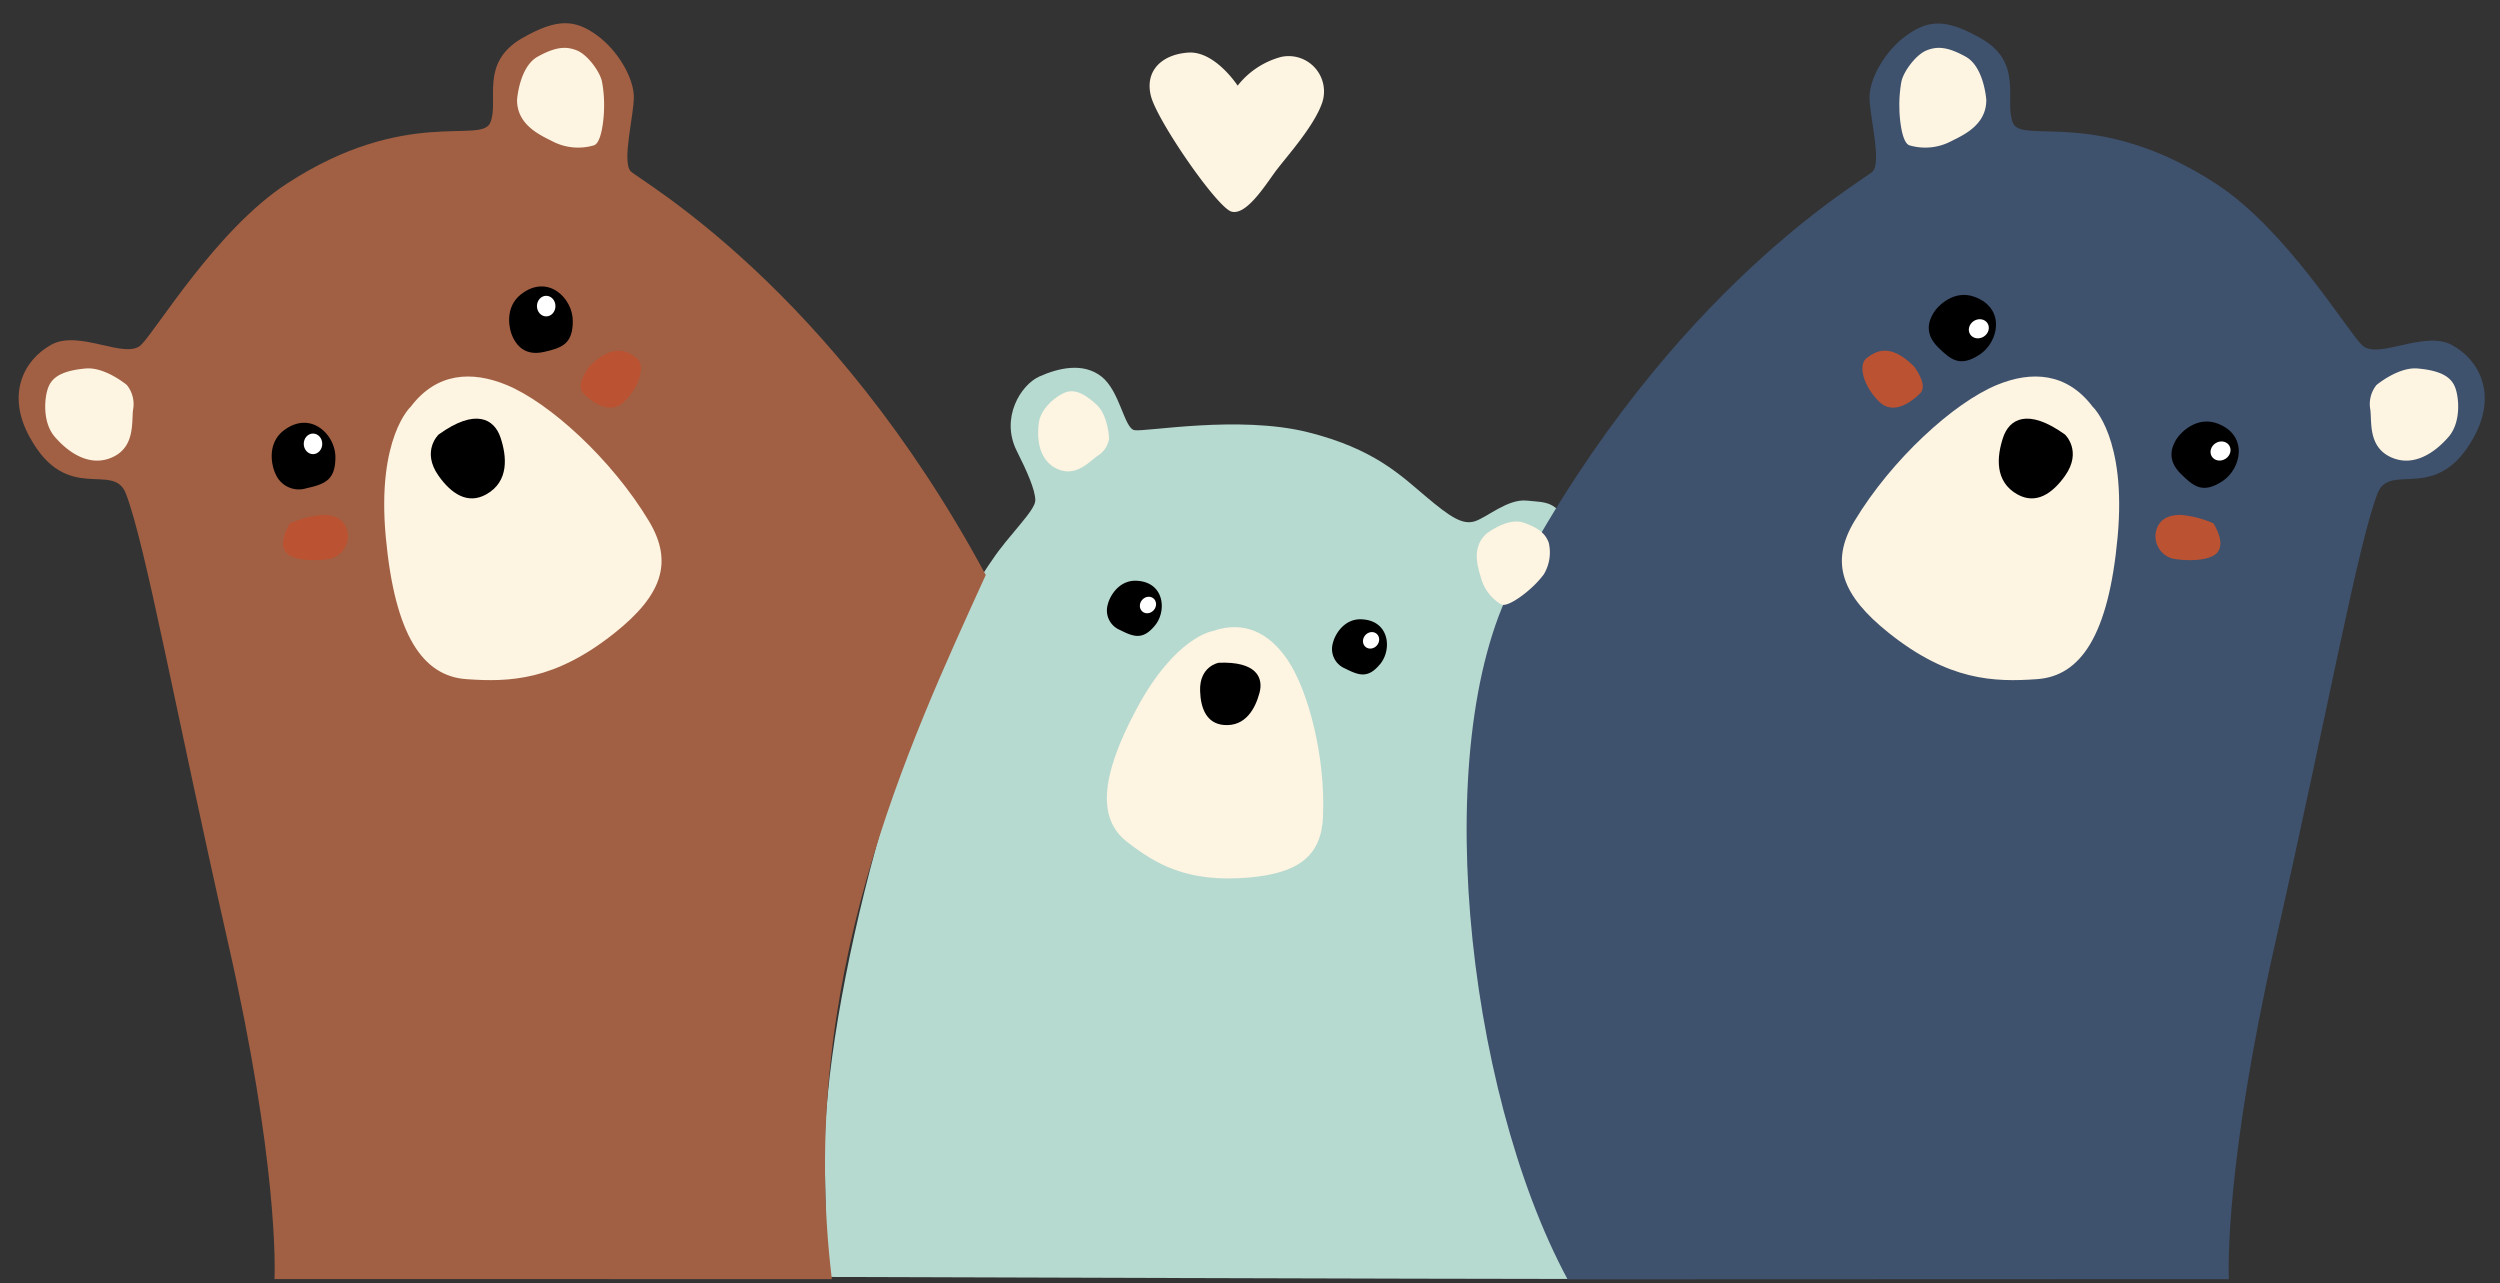<svg id="Layer_2" data-name="Layer 2" xmlns="http://www.w3.org/2000/svg" viewBox="0 0 500 256.65"><rect x="0" y="0" width="500" height="256.65" fill="#333333" stroke="none"/><defs><style>.cls-1{fill:#b6d9d0;}.cls-2{fill:#3e516d;}.cls-3{fill:#a16044;}.cls-4{fill:#fdf4e2;}.cls-5{fill:#bb5232;}.cls-6{fill:#fff;}</style></defs><path class="cls-1" d="M165.77,255.39s124.7.41,153.19.41c-8.67-14-16.1-118.92-16.51-121s0-7,1.24-9.08,7.84-5,10.32-7.44,2.89-7.43,0-12.8-4.54-4.95-8.67-5.36c-3.79-.38-7.85,3.3-10.33,4.12s-4.95-.82-9.91-5-10.32-9.5-23.53-12.8c-13.84-3.46-32.63,0-34.69-.41s-2.89-7.85-6.61-10.74-8.67-1.65-12.38,0-7.85,8.26-4.55,14.87c2.07,4.12,3.72,7.84,3.72,9.91s-5.37,7-8.67,12c-16.93,24-33.86,89.61-33.45,119.34C165.22,251.67,165.77,255.39,165.77,255.39Z"/><path class="cls-2" d="M445.77,255.82c-.09-2.09-.68-23.29,9.3-67.33C465.6,142,471.59,108.8,475.51,98.68c2.5-6.46,11.77,2.27,19.2-11.15C499.46,79,496,72.05,490.38,69s-14.87,3.1-18,0-15.14-23.1-29.11-32.21c-23.74-15.48-38.81-7.84-40.67-12.18s2.27-12-6.4-16.93c-7-4-10.53-3.72-14.87-.62s-7.43,8.67-7.43,12.39,2.48,13,.62,14.86-40.05,23.13-71,80.73c-18,31.75-10.6,102.59,10,140.83Z"/><path class="cls-3" d="M25.16,98.68C29.09,108.8,35.07,142,45.6,188.49c10,44,9.39,65.24,9.3,67.33H166.37C159.21,196.65,181.68,149,197.15,115c-31-57.6-69.17-78.87-71-80.73s.62-11.15.62-14.86S123.65,10.11,119.31,7s-7.87-3.38-14.86.62c-8.68,5-4.55,12.59-6.4,16.93s-16.93-3.3-40.68,12.18c-14,9.11-26,29.11-29.11,32.21s-12.39-3.1-18,0S1.22,79,6,87.53C13.39,101,22.66,92.22,25.16,98.68Z"/><path class="cls-4" d="M247.53,17.13s-4.55-7-9.91-6.61-8.68,3.72-7.44,8.67,13.22,22.3,16.11,23.13,6.6-5,8.67-7.85,7.84-9.08,9.5-14a7.07,7.07,0,0,0-8.26-9.08A16.45,16.45,0,0,0,247.53,17.13Z"/><path class="cls-4" d="M82.15,81.34s-6.82,6.19-5,26,7.44,27.87,16.11,28.49,17.71.32,29.73-9.29c9.29-7.43,11.79-14,6.81-22.3-7.43-12.38-19.9-23.71-28.49-27.25C94.33,74.11,87.31,74.52,82.15,81.34Z"/><path d="M87.72,86.91s-3.51,3.31,0,8.26c2.52,3.55,5.78,5.78,9.5,3.72,4.66-2.59,4.13-7.64,2.89-11.36S95.16,81.54,87.72,86.91Z"/><path class="cls-5" d="M117.87,73.29S115,77,116.63,78.65s5.37,4.55,8.26,1.65c3.3-3.3,4.13-7.43,2.47-8.67S122.82,68.33,117.87,73.29Z"/><path class="cls-5" d="M58,104.67s-2.48,3.71-.82,5.78,7.43,1.65,9.08,1.24a4.65,4.65,0,0,0,3.3-5c-.41-2.48-2.06-3.71-5-3.71A20.16,20.16,0,0,0,58,104.67Z"/><path class="cls-4" d="M25.37,77S21,73.34,17.11,73.7c-4.54.41-6.61,1.65-7.43,3.71s-1.24,7,1.24,9.91c2.68,3.14,7,6.2,11.56,4.13s3.82-7,4.13-9.49A6.08,6.08,0,0,0,25.37,77Z"/><path class="cls-4" d="M103.41,20s.42-6.61,4.13-8.67,5.78-2.07,7.85-1.24,4.54,4.13,5,6.19a25,25,0,0,1,.42,5.37c0,1.65-.42,7-2.07,7.43a11.15,11.15,0,0,1-8.26-.82C108,27,103.41,25,103.41,20Z"/><path d="M56.75,86.09c-3.37,2.59-2.47,7-1.65,8.67a5.05,5.05,0,0,0,6.19,2.89c3.72-.83,5.79-1.65,5.79-6.2S62.12,82,56.75,86.09Z"/><ellipse class="cls-6" cx="62.6" cy="88.77" rx="1.85" ry="2.06"/><path d="M104.24,58.83c-3.37,2.59-2.48,7-1.65,8.67s2.48,3.72,6.19,2.89,5.78-1.65,5.78-6.19S109.61,54.7,104.24,58.83Z"/><ellipse class="cls-6" cx="109.24" cy="61.22" rx="1.85" ry="2.06"/><path class="cls-4" d="M418.53,81.34s6.81,6.19,5,26-7.43,27.87-16.1,28.49-17.72.32-29.73-9.29c-9.29-7.43-11.79-14-6.82-22.3,7.44-12.38,19.9-23.71,28.5-27.25C406.35,74.11,413.37,74.52,418.53,81.34Z"/><path d="M413,86.91s3.51,3.31,0,8.26c-2.52,3.55-5.78,5.78-9.5,3.72-4.65-2.59-4.12-7.64-2.89-11.36S405.52,81.54,413,86.91Z"/><path class="cls-5" d="M382.81,73.29s2.89,3.71,1.24,5.36-5.37,4.55-8.26,1.65c-3.31-3.3-4.13-7.43-2.48-8.67S377.85,68.33,382.81,73.29Z"/><path class="cls-5" d="M442.68,104.67s2.48,3.71.83,5.78-7.43,1.65-9.09,1.24a4.66,4.66,0,0,1-3.3-5c.41-2.48,2.07-3.71,5-3.71A20.07,20.07,0,0,1,442.68,104.67Z"/><path class="cls-4" d="M475.3,77s4.36-3.66,8.26-3.3c4.55.41,6.61,1.65,7.44,3.71s1.23,7-1.24,9.91c-2.69,3.14-7,6.2-11.56,4.13s-3.83-7-4.13-9.49A6.06,6.06,0,0,1,475.3,77Z"/><path class="cls-4" d="M397.26,20s-.41-6.61-4.13-8.67-5.78-2.07-7.84-1.24-4.55,4.13-5,6.19a25.63,25.63,0,0,0-.41,5.37c0,1.65.41,7,2.06,7.43a11.14,11.14,0,0,0,8.26-.82C392.72,27,397.26,25,397.26,20Z"/><path d="M394.86,59.35c-4-1.44-7.25,1.7-8.19,3.28s-1.8,4.09.9,6.78,4.51,4,8.33,1.53S401.23,61.65,394.86,59.35Z"/><ellipse class="cls-6" cx="395.75" cy="65.73" rx="2.06" ry="1.85" transform="translate(26.95 223.6) rotate(-32.6)"/><path d="M443.41,84.67c-4-1.44-7.25,1.7-8.2,3.28s-1.79,4.09.91,6.78,4.5,4,8.33,1.53S449.78,87,443.41,84.67Z"/><ellipse class="cls-6" cx="444.09" cy="90.17" rx="2.06" ry="1.85" transform="translate(21.4 253.5) rotate(-32.6)"/><path class="cls-4" d="M221.82,87.72s-.16-4.61-2.49-6.77c-2.71-2.51-4.58-3.09-6.27-2.46s-4.91,3.06-5.3,6.12c-.44,3.32.07,7.59,3.78,9.21s6.32-1.51,8-2.66A4.93,4.93,0,0,0,221.82,87.72Z"/><path class="cls-4" d="M297.28,106.75s4.21-3.34,7.47-2.21,4.38,2.36,5,4a8.52,8.52,0,0,1-1,6.35,20.06,20.06,0,0,1-3,3.16c-1,.9-4.45,3.56-5.6,2.79a9,9,0,0,1-4-5.43C295.51,113.3,294.29,109.44,297.28,106.75Z"/><path class="cls-4" d="M242.47,126.23s-7.44,1.15-15.13,15.49-7.53,22.34-1.9,26.68,11.92,8.22,24.45,7.1c9.68-.87,14.36-4.21,14.71-12.11.53-11.8-2.84-25.15-7.1-31.44C254,126.81,249.06,123.92,242.47,126.23Z"/><path d="M243.75,132.55s-3.89.66-3.73,5.63c.11,3.55,1.32,6.54,4.79,6.82,4.34.34,6.26-3.34,7.09-6.43S251.23,132.25,243.75,132.55Z"/><path d="M227.24,116.15c-3.54-.12-5.32,3.2-5.67,4.7A4.22,4.22,0,0,0,224,126c2.83,1.44,4.6,2,7-.91S232.89,116.35,227.24,116.15Z"/><ellipse class="cls-6" cx="229.58" cy="120.99" rx="1.72" ry="1.55" transform="translate(-9.92 220.9) rotate(-50.43)"/><path d="M272.26,123.86c-3.54-.13-5.32,3.2-5.67,4.7a4.22,4.22,0,0,0,2.45,5.15c2.83,1.44,4.6,2,7-.91S277.91,124.06,272.26,123.86Z"/><ellipse class="cls-6" cx="274.21" cy="128.05" rx="1.72" ry="1.55" transform="translate(0.83 257.87) rotate(-50.43)"/></svg>
